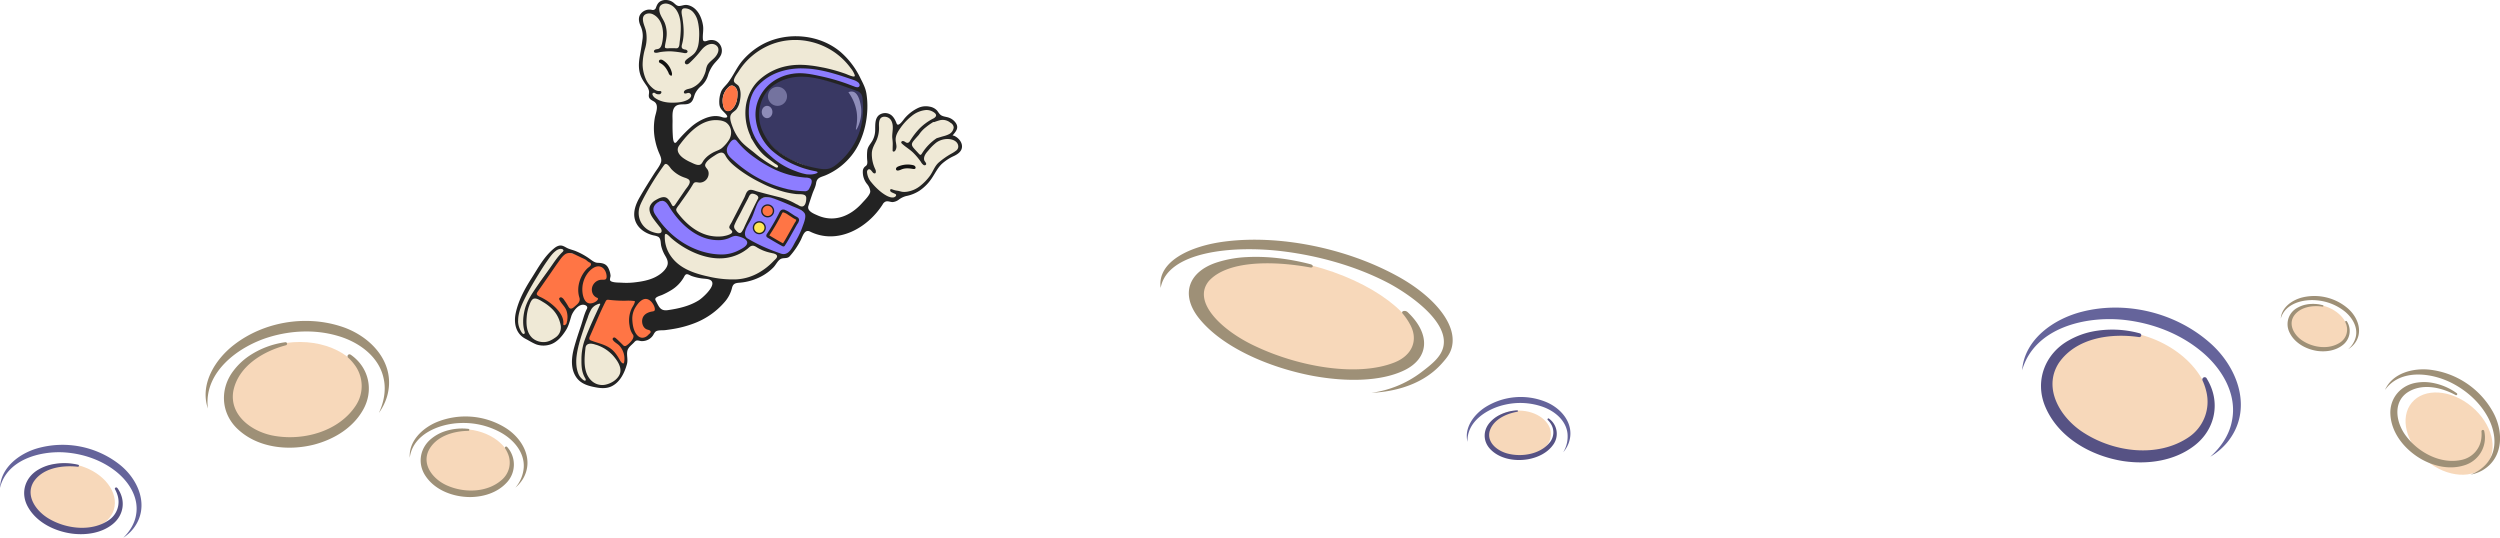 <svg id="Layer_1" data-name="Layer 1" xmlns="http://www.w3.org/2000/svg" viewBox="0 0 1792.36 385.6"><g id="hole"><ellipse cx="212.67" cy="314.36" rx="49.26" ry="35.8" transform="translate(-21.31 -17.78) rotate(-3.98)" fill="#f7d8ba"/><path d="M149.06,326.22c-6-17.52,5.28-35.43,18.93-45.87,21.15-16.23,50.48-21.23,75.9-13.22,21.83,6.71,40.62,26.55,33.54,50.64a39.26,39.26,0,0,1-5.79,11.57c3.54-7.56,5.23-16.1,3.5-24.23C272,288.82,257,278.27,241.78,274c-15.67-4.53-32.62-3.82-48.21.79-22.46,6.64-47.86,25.3-44.51,51.47Z" transform="translate(0 -33.3)" fill="#9e9077"/><path d="M251.4,287.58c13.18,9.12,16.8,25.68,8.88,39.59-7.33,13-20.91,21.14-35,24.85-18.67,4.76-40.91,2.42-55.31-11.51-11.84-11.53-12.4-28.93-2.32-41.75a46.94,46.94,0,0,1,10.53-10,61.34,61.34,0,0,1,26.3-10.1,1.12,1.12,0,1,1,.44,2.2c-16.47,4.37-34,15-37.61,32.61-3.23,18,14.16,30.1,30.34,32.47,20.77,3.32,45.45-3.62,57.4-21.82a25.35,25.35,0,0,0-1-29.5,32.08,32.08,0,0,0-4.45-4.87,1.4,1.4,0,0,1,1.76-2.17Z" transform="translate(0 -33.3)" fill="#9e9077"/><ellipse cx="1526.19" cy="315.94" rx="43.34" ry="59.64" transform="translate(724.98 1619.48) rotate(-70.76)" fill="#f7d8ba"/><path d="M1449.74,298.78c1.73-22.35,22.8-36.9,43-42,31.27-7.95,66.3.49,90.75,21.53,21.08,17.88,32.52,48.94,13.14,72.36a47.28,47.28,0,0,1-12,10.1c7.55-6.71,13.51-15.41,15.46-25.28,4.24-19.65-7.37-38.53-22.24-50.59-15.27-12.52-34.47-19.82-54-22.14-28.17-3.33-65.34,5.31-74.11,36Z" transform="translate(0 -33.3)" fill="#65649b"/><path d="M1582.06,304.65c10.31,16.44,6.44,36.59-9,48.29-14.34,10.94-33.36,13.53-50.8,10.94-23.06-3.62-46.68-16.84-56-39.21-7.67-18.48,0-38.12,17.35-47.57A56.86,56.86,0,0,1,1500.1,271a74.28,74.28,0,0,1,34.09,1.31,1.37,1.37,0,0,1-.57,2.67c-20.41-3-44.94.51-57.41,18.32-12.2,18.54,1.38,40.25,18.26,50.61,21.52,13.61,52.29,17.67,74.28,3.13a30.68,30.68,0,0,0,13-33.28,38.79,38.79,0,0,0-2.62-7.55,1.69,1.69,0,0,1,3-1.57Z" transform="translate(0 -33.3)" fill="#565284"/><ellipse cx="1755.9" cy="344.23" rx="25.25" ry="34.74" transform="translate(368.8 1441.25) rotate(-50.27)" fill="#f7d8ba"/><path d="M1710,312.64c5.43-11.86,19.86-15.58,31.9-14.31a59.89,59.89,0,0,1,45.24,30c7.92,14,7.93,33.25-7.35,42.16a27.25,27.25,0,0,1-8.56,3.11c5.46-2.15,10.46-5.71,13.52-10.71,6.25-9.87,3.7-22.51-2-32.08-5.82-9.91-14.84-17.75-25-22.94-14.71-7.47-36.74-10.22-47.7,4.8Z" transform="translate(0 -33.3)" fill="#9e9077"/><path d="M1781.05,342.4A20.72,20.72,0,0,1,1766.43,367c-10,3.09-20.93.7-29.93-4.22-11.87-6.61-22.12-18.57-22.74-32.66-.48-11.64,7.66-20.82,19-22.5a33.11,33.11,0,0,1,10.23,0,42.89,42.89,0,0,1,18.35,7.56.79.79,0,1,1-.84,1.34c-10.55-5.74-24.65-8.74-35-1.52-10.39,7.67-7.33,22.25-.19,31.3,9,11.75,25,20.15,39.93,16.62A17.86,17.86,0,0,0,1779,347.32a22.58,22.58,0,0,0,.08-4.65,1,1,0,0,1,2-.26Z" transform="translate(0 -33.3)" fill="#9e9077"/><ellipse cx="1662.58" cy="267.72" rx="15.5" ry="21.33" transform="translate(866.35 1718.29) rotate(-70.93)" fill="#f7d8ba"/><path d="M1635.19,261.64c.59-8,8.12-13.22,15.33-15.07a36.86,36.86,0,0,1,32.48,7.61c7.56,6.37,11.68,17.46,4.77,25.86a17.08,17.08,0,0,1-4.27,3.63,16.78,16.78,0,0,0,5.51-9.06c1.49-7-2.68-13.77-8-18.07a37.5,37.5,0,0,0-19.34-7.86c-10.08-1.16-23.36,2-26.47,13Z" transform="translate(0 -33.3)" fill="#9e9077"/><path d="M1682.52,263.6a12.74,12.74,0,0,1-3.17,17.28c-5.12,3.92-11.92,4.87-18.16,4-8.25-1.27-16.71-6-20.09-14a13.29,13.29,0,0,1,6.15-17,20.69,20.69,0,0,1,5.9-2.2,26.58,26.58,0,0,1,12.19.44.51.51,0,1,1-.2,1h0c-7.3-1.05-16.07.23-20.51,6.62-4.35,6.64.53,14.39,6.58,18.08,7.71,4.84,18.72,6.26,26.57,1a11,11,0,0,0,4.62-11.92,14.43,14.43,0,0,0-1-2.7.61.61,0,0,1,1.07-.56Z" transform="translate(0 -33.3)" fill="#9e9077"/><ellipse cx="937.36" cy="260.6" rx="36.46" ry="81.92" transform="translate(415.81 1048.61) rotate(-73.12)" fill="#f7d8ba"/><path d="M832.13,239.72c-2.63-19.11,21.51-30.26,46.54-33.33,38.8-4.82,86,4.71,122.29,24.39,25.23,13.54,44.16,34.07,39.93,51.41-1.16,4.74-3.79,7.91-7.14,11.67-16,18-40.26,20.6-50.56,21.08a76,76,0,0,0,35.66-14.66c7.76-5.94,14.79-11.32,16.11-19.25,3.17-19-28.35-38.95-39.83-44.94-22.52-11.76-49-19.28-74.82-22.54C883,208.86,836.75,213.88,832.13,239.72Z" transform="translate(0 -33.3)" fill="#9e9077"/><path d="M1009.2,257.09c16.78,15.81,15.47,33.28-2.79,41.88-16.92,8-41.62,8.14-65.21,3.8-31.23-5.91-65-20.41-81.68-41.4-13.67-17.32-7.22-33.89,14-40.27a82.68,82.68,0,0,1,20.7-3.49c14.68-.74,30.35,1.23,45.39,5.14,2.27.62,2,2.71-.24,2.3-27.61-5.05-59.44-4.78-72.57,9.6-12.65,15.06,9.46,36,33.79,47.13,31.08,14.61,72.62,21.81,99,11.45,13-5.07,17.82-16.43,10.92-28.08a41.48,41.48,0,0,0-4.9-7c-1.52-1.81,1.89-2.76,3.66-1Z" transform="translate(0 -33.3)" fill="#9e9077"/><ellipse cx="1088.89" cy="344.41" rx="16.75" ry="23.04" transform="translate(730.64 1395.53) rotate(-89.27)" fill="#f7d8ba"/><path d="M1052.12,350.09c-2.53-10.1,4.61-19.63,12.75-24.85a47.8,47.8,0,0,1,43.17-3.9c11.94,4.77,21.56,16.77,16.47,30a21.79,21.79,0,0,1-3.78,6.22,21.77,21.77,0,0,0,3.08-13.43c-1-9.28-8.93-15.89-17.26-19a48.72,48.72,0,0,0-27.08-1.79c-12.91,2.69-28,12-27.35,26.81Z" transform="translate(0 -33.3)" fill="#65649b"/><path d="M1110.59,333.47a13.35,13.35,0,0,1,3,18.63,2.35,2.35,0,0,0-.19.25c-4.15,5.79-11.19,9.09-18.3,10.28-9.42,1.51-20.3-.44-26.84-7.52-5.38-5.85-5-14,.55-19.64a22.65,22.65,0,0,1,5.61-4.27,31.42,31.42,0,0,1,13.4-3.71.53.53,0,0,1,.45.58.53.53,0,0,1-.33.42c-8.31,1.41-17.37,5.73-19.9,13.82-2.33,8.32,5.77,14.63,13.66,16.37,10.12,2.35,22.6.06,29.24-8a11.4,11.4,0,0,0,.72-13.85,14.76,14.76,0,0,0-2-2.45c-.59-.6.3-1.47,1-.95Z" transform="translate(0 -33.3)" fill="#565284"/><ellipse cx="51.11" cy="389.51" rx="23.16" ry="31.87" transform="translate(-336.71 293.57) rotate(-73.35)" fill="#f7d8ba"/><path d="M0,383.07c.46-14.41,13.57-24.37,26.38-28.23A66.24,66.24,0,0,1,85.29,366c14.06,10.84,22.31,30.45,10.51,46a30.44,30.44,0,0,1-7.4,6.83c4.65-4.53,8.23-10.29,9.2-16.69,2.15-12.73-5.86-24.52-15.76-31.83-10.17-7.6-22.71-11.73-35.33-12.65C28.36,356.43,4.74,363.07,0,383.07Z" transform="translate(0 -33.3)" fill="#65649b"/><path d="M84.08,383.07c6.35,8.68,4.84,19.6-3.47,26.16-7.71,6.13-18.33,7.84-28.24,6.73-13.09-1.56-26.83-8.29-32.85-20.18-4.93-9.83-1.26-20.54,8.18-25.91a31.6,31.6,0,0,1,9.1-3.52,43.64,43.64,0,0,1,19.23.14.73.73,0,0,1-.23,1.44c-11.6-1.27-25.29,1-31.71,10.83-6.26,10.19,2.11,21.66,12,27,12.57,7,30,8.65,41.92.45a15.8,15.8,0,0,0,6.17-18.14,21.48,21.48,0,0,0-1.73-4c-.56-1,1-1.84,1.63-.89Z" transform="translate(0 -33.3)" fill="#565284"/></g><g id="cheerNaut"><path d="M404.24,214.31c1.44,5.2-23.78,23.94-20.83,31,1.14,2.73,5.71,1.83,12.33,8.17a20,20,0,0,1,3.33,4,20.36,20.36,0,0,1,2.89,9.37c.32,3.35.49,5.27-.72,7.13-1,1.52-2.45,2.18-5.33,3.5s-4.26,1.93-6.34,1.83-3.84-1.07-6.29-2.51c-3-1.78-3.13-2.68-5.37-3.32-1.87-.54-2.62-.16-4-1a7.13,7.13,0,0,1-2.67-3.34,15,15,0,0,1-1.17-7.66,32.58,32.58,0,0,1,2.67-10.67c2.64-6.05,4.51-8.47,9.17-16.33.49-.84,4.74-8,10-15.67a23.18,23.18,0,0,1,8.52-6.78,2.74,2.74,0,0,1,2-.26S403.63,212.19,404.24,214.31Z" transform="translate(0 -33.3)" fill="#efe9d6"/><path d="M430.57,250c-1.08-1.06-4.88.15-6.33,2.33-.21.31-.14.31-1.45,4.79-.69,2.37-.87,2.94-1.4,3.7-.78,1.11-1.29,1.17-1.65,2.18s0,1.28-.28,3a6.36,6.36,0,0,1-.83,2.4A6,6,0,0,1,417.2,270c-2.28,2.07-2.2,6.16-2.17,6.16a16.44,16.44,0,0,1,.67-2.66c.22,0,.43,3.69-.89,7.44-.94,2.64-1.7,2.69-1.94,4.72s.52,2.68.29,5.37c-.19,2.07-.66,1.92-.79,4a8.45,8.45,0,0,0,1,5.33c.59.9.9.8,1.9,2.11a14.81,14.81,0,0,1,1.76,3.06c2,4,10.81,4.44,10.84,4.33s-2.2-.55-2.17-.67,4.35,1.72,8.83,1c5.69-.91,10.89-5.9,11.5-10.66a13.43,13.43,0,0,0-.16-4A8.13,8.13,0,0,0,444,291c-.38-.4-.22-.11-2.5-1.84a18.67,18.67,0,0,1-2.16-1.83c-.8-.81-.64-.83-1.17-1.33-1.16-1.1-1.84-.9-3.83-2.17-.85-.54-.71-.56-1.67-1.17a24.66,24.66,0,0,0-2.83-1.5,24,24,0,0,0-3.67-1.5c-1.48-.41-1.69-.24-2.83-.66a9.64,9.64,0,0,1-2.67-1.5C417.56,274.58,433.57,252.88,430.57,250Z" transform="translate(0 -33.3)" fill="#efe9d6"/><path d="M475.57,204.23c-1.14,2.49.46,5.72,2.84,10.5a27.09,27.09,0,0,0,5.33,7.83,28.3,28.3,0,0,0,9.08,5.83,44.28,44.28,0,0,0,8.75,2.84,95.8,95.8,0,0,0,20.75,3.08c8.91.26,13.36.39,19-1.92,3.39-1.39,6.1-3.56,11.5-7.91,3-2.41,5.28-4.57,5.09-7.09a4.07,4.07,0,0,0-.75-2.08c-1-1.38-2.89-1.69-6.59-2.25a25.89,25.89,0,0,1-4-.67,10.81,10.81,0,0,1-3.23-1.31c-.38-.23-.69-.46-1.34-.82a9.11,9.11,0,0,0-2-.87,4.22,4.22,0,0,0-1.58-.25c-.74.09-1.08.45-2.17,1.17,0,0-.7.46-2,1.17s-1.54.61-3.17,1.41c-1.27.63-1.32.78-3.08,1.67-.86.43-1.29.65-1.75.83a13.81,13.81,0,0,1-4.17.84c-.68.07-3.12.34-5.25.66-3.05.47-3,.67-4.5.75a18.69,18.69,0,0,1-5.16-.5,41.32,41.32,0,0,1-5.42-1.66,52.93,52.93,0,0,1-5.25-2,39.06,39.06,0,0,1-4.25-2.34,33.25,33.25,0,0,1-4.75-3.25c-.88-.73-1.08-1-2.33-2s-1.58-1.2-2.5-2c-1.35-1.17-1.24-1.3-2-1.91-2.18-1.76-5-2.21-5.09-1.92-.05.11.33.24.59.67C476.85,201.85,475.86,203.6,475.57,204.23Z" transform="translate(0 -33.3)" fill="#efe9d6"/><path d="M487.74,175.38c2-3.32,5.52-7.58,8.92-13.16s3.55-7.35,6.91-11.42a22.25,22.25,0,0,1,4.09-4.08,35.52,35.52,0,0,1,7.41-4.17,10,10,0,0,0,3.56-2.17,8.64,8.64,0,0,0,.91-1,29.27,29.27,0,0,0,3.5-5.5c1.63-3.13,1.92-4.39,2-5.25a5.36,5.36,0,0,0-.16-2.25,10.78,10.78,0,0,0-.59-1.41s-.28-.62-.58-1.17a12.23,12.23,0,0,0-2.83-3.83c-1.09-.85-2.76-1-6.09-1.25a27.77,27.77,0,0,0-4.08-.09,19.74,19.74,0,0,0-4.58.75,21,21,0,0,0-4,1.84,31.91,31.91,0,0,0-5.67,3.66c-.87.72-1.63,1.48-3.17,3-.77.77-1.49,1.52-2.91,3s-2.25,2.35-2.67,2.84c-.94,1.1-1.58,2-2.67,3.5-1.27,1.77-1.36,2-2.25,3.25-1.72,2.41-2,2.4-4.16,5.25q-1.74,2.21-3.25,4.58c-.76,1.2-1.08,1.83-2.09,3.33-.64,1-.94,1.34-1.5,2.25-.79,1.3-.8,1.54-1.41,2.59-1.3,2.21-1.75,2-2.84,4-.63,1.14-.51,1.27-1.41,2.91-.65,1.17-1.2,2-1.42,2.34a24.85,24.85,0,0,1-1.75,2.33c-1.57,1.86-1.95,1.75-2.25,2.67a4,4,0,0,1-.75,1.75,4.82,4.82,0,0,1-.83.66,7.69,7.69,0,0,0-1.5,1.46c-.46.69-.17,1-.34,3.38-.07,1-.12.86-.25,2.33,0,.33-.12,1.5-.16,3.08v2.84a10.78,10.78,0,0,0,.41,3.25c.14.35.28.59,2,2.75a33.63,33.63,0,0,0,2.17,2.58,12.92,12.92,0,0,0,3.08,2,18.46,18.46,0,0,0,3.34,1.33,11.73,11.73,0,0,0,3.41.67h1.92c.87,0,1.24.23,1.5,0s.18-.78.08-1.67c-.21-2,.18-2-.08-2.91-.14-.48-.28-.61-2.25-2.84-1.32-1.49-1.64-1.88-2-2.33A17.16,17.16,0,0,1,469,189a12.4,12.4,0,0,1-1.17-2.5,14.1,14.1,0,0,1-.5-2.25,9.67,9.67,0,0,1-.16-2.09,4.21,4.21,0,0,1,.41-2A3.86,3.86,0,0,1,469,178.8a13.8,13.8,0,0,1,2.25-.92,18.31,18.31,0,0,0,2.17-.83,11.52,11.52,0,0,1,1.25-.67,3.43,3.43,0,0,1,2.66.34c.43.24.44.39,1.67,1.91a19.88,19.88,0,0,0,1.58,1.84c1.18,1,1.56,1.59,2.09,1.5a1.1,1.1,0,0,0,.44-.23,4.62,4.62,0,0,0,1.47-1.69c.46-.77.11,0,1.5-2.08C487,176.54,487.72,175.38,487.74,175.38Z" transform="translate(0 -33.3)" fill="#efe9d6"/><path d="M485.74,188.14a33.78,33.78,0,0,0,7.17,6.17c5.65,4,4.4,3.84,7.41,5.58,2.09,1.21,6,3.4,10.59,3.67a23.78,23.78,0,0,0,5.33-.33c1.39-.27,1.22-.38,2.69-.66,3.25-.61,4.59-.15,5.39-1.18a3.83,3.83,0,0,0,.59-2,4,4,0,0,0-.17-2.33c-.39-.81-.91-.8-1.08-1.5s.24-1.75.58-1.75c.57,0,.2,2.74,2.08,4.92a5.26,5.26,0,0,0,3.5,1.91,4.7,4.7,0,0,0,2.67-.66c1.89-1.15,2.28-3.36,2.92-5.59.17-.6,1.53-3.62,4.25-9.66,3.72-8.27,3.61-7,3.75-7.84.08-.52.32-2.14,1.41-2.66a3.38,3.38,0,0,1,1.67-.09,14.68,14.68,0,0,0,3.5-.33c2-.23,4.09.39,7.67,1.5,3.2,1,2.78,1.12,6.75,2.42,4.23,1.37,4.29,1.09,5.83,1.91,2.37,1.27,3,2.38,4.83,2.42a5,5,0,0,0,3.42-1.33,5.24,5.24,0,0,0,1.08-5.59,5.86,5.86,0,0,0-3.08-3c-1.77-.84-3-.49-5.92-.66a43.94,43.94,0,0,1-5.58-.84,57.53,57.53,0,0,1-11.5-3.25c-1.15-.46-2.6-1.17-5.5-2.58-6.8-3.31-8.41-4.54-9.08-5.08-1.8-1.44-1.82-1.83-3.42-2.84-2.06-1.29-3-1.28-5.25-2.83a19,19,0,0,1-2.58-2.17c-1.43-1.44-1.4-1.89-2.84-3.33-.42-.42-1.22-1.09-2.83-2.42a28.36,28.36,0,0,1-2.46-2.07c-1.66-1.69-1.34-2.18-2.22-2.62-1.23-.62-2.23.16-5.74.86-1.81.36-2.41.32-3.41.5-1.46.25-4.26,1-8.59,4.92-1.34,1.2-3.94,3.7-10.16,13.33s-6.23,11.19-6,12.33c.51,2.6,2.64,5.36,1.41,8.25a4.89,4.89,0,0,0,.92,6.5Z" transform="translate(0 -33.3)" fill="#efe9d6"/><path d="M459.57,46.48c.29,1.19,2.42,8.09,2.84,9.83.13.57-.38,3.89-1.42,10.5-.41,2.58-.75,5.17-1.17,7.75-.57,3.48-.85,4.86-.66,7.08a18.83,18.83,0,0,0,1.16,5.09,47.69,47.69,0,0,0,3.09,5.33,42.56,42.56,0,0,0,2.66,4.33,5.14,5.14,0,0,1,1.09,1.84c.32,1.08,0,1.58.16,2.75a6,6,0,0,0,1.17,2.58c.38.52.88,1,3.33,2.5a24.61,24.61,0,0,0,3.67,2,12.93,12.93,0,0,0,4.75.5c1.3,0,1-.13,4.08-.42a30,30,0,0,0,5-.58,19.52,19.52,0,0,0,2.59-.83,7.44,7.44,0,0,0,2.83-1.5,5.07,5.07,0,0,0,1-1.42c.82-1.71.14-2.65.58-4.08.33-1.07.8-.83,3.17-3.25.9-.93,1.77-2,3.5-4.09a22.56,22.56,0,0,0,1.75-2.25,22.12,22.12,0,0,0,1.75-3.91c.42-1.1.49-1.33,1.25-3.34a16.55,16.55,0,0,1,1.17-2.83c.7-1.08,1.12-1,2.91-2.67a10,10,0,0,0,2.84-3.25,12.34,12.34,0,0,0,.66-3.41c.27-2.1.4-3.17.09-4.25a5.2,5.2,0,0,0-1.5-2.59c-2.12-1.86-5.54-1.06-6.17-.91-1.92.45-2.49,1.37-3.67,1a3.8,3.8,0,0,1-2-2.09,6.9,6.9,0,0,1-.44-3.51c.17-3.11.89-3.21.66-4.83-.28-2-1.39-1.82-1.85-4.16-.36-1.84.25-2.41-.31-4.42a7.62,7.62,0,0,0-1.17-2.5,10.06,10.06,0,0,0-3-2.42,12.44,12.44,0,0,0-3.5-1.83,8.9,8.9,0,0,0-3.17-.25c-1.41.13-1.59.5-3.08.58a5.09,5.09,0,0,1-2.67-.33,9.38,9.38,0,0,1-1.83-1.5c-1.17-1.08-1.16-1.23-1.67-1.5a6.4,6.4,0,0,0-2.25-.5,7,7,0,0,0-2.58-.09c-.69.22-1.21.76-2.25,1.84s-1.45,1.52-1.58,2.25.23,1.06,0,1.75a2.63,2.63,0,0,1-1.92,1.58c-1,.22-1.34-.44-3.25-.58a4.38,4.38,0,0,0-2,.16c-.67.25-.61.46-1.75,1.25A14.9,14.9,0,0,0,460,44.63a2.19,2.19,0,0,0-.5.84A2.15,2.15,0,0,0,459.57,46.48Z" transform="translate(0 -33.3)" fill="#efe9d6"/><path d="M640.63,176c.07.26.17.58.16.58a1.85,1.85,0,0,1-.16-.58c0-.87,2.66-1.46,5.5-2.25,1.26-.36,2.84-.88,6-1.92a29.89,29.89,0,0,0,4.16-1.58,19.67,19.67,0,0,0,3.17-1.84,25.75,25.75,0,0,0,3.17-2.83l3.5-3.42c2-2.53,1.32-3.52,3.75-7.08a18.71,18.71,0,0,1,2.41-2.92,32,32,0,0,1,3.09-2.33c2.4-1.7,2.36-1.57,3.33-2.33,2.11-1.67,1.84-1.94,3.25-2.84,1.64-1,2.12-.73,4-1.91a6.42,6.42,0,0,0,2.5-2.09c1.13-1.93.5-5-1.08-6.66a8.55,8.55,0,0,0-5.34-2.67c-.23,0-.64,0-.83-.25-.61-.85,1.77-3.72,2-3.58s-.46,1.23-.42,1.25a6.38,6.38,0,0,0,1.25-3.5,6.06,6.06,0,0,0-.5-2.75,6,6,0,0,0-1.83-2.42c-1.28-1-2.69-1.08-4.92-1.25a32.06,32.06,0,0,1-4-.5c-.8-.14-1.4-.31-1.58-.75-.28-.69.75-1.34.5-2.25-.07-.25-.19-.37-1.17-1.17a20.62,20.62,0,0,0-2.16-1.66,6,6,0,0,0-2.42-.67,23.13,23.13,0,0,0-3.33,0c-4.66.35-4.55.26-5,.42a10.43,10.43,0,0,0-3.84,2.5c-.51.47-.34.38-2.75,3.16-1.41,1.64-1.94,2.21-2.58,2.84a12.38,12.38,0,0,1-2.33,2c-.56.33-2.73,1.6-4.25.83-.85-.43-.84-1.17-1.59-2.58-.33-.64-2.37-4.51-5.58-4.92a6.59,6.59,0,0,0-3.83.92,3.91,3.91,0,0,0-1.75,1.41c-.12.2-.51.89-.42,3.17A17.92,17.92,0,0,0,629,124a16.47,16.47,0,0,1-.42,4.75,21.44,21.44,0,0,1-1.08,4.33c-.32.84-.4.84-2.17,4.25a22.85,22.85,0,0,0-1.66,3.5,13.79,13.79,0,0,0-.59,3.92c-.07,2.16.24,3.58.42,7.75a2.94,2.94,0,0,1-.17,1.5c-.74,1.66-3,1.32-3.66,2.66-.46.91.11,2,1.08,3.84a31.75,31.75,0,0,0,3.67,5.16c2.85,3.7,2.12,3.64,3.66,5.17a20.14,20.14,0,0,0,6.34,4,27.93,27.93,0,0,0,4.41,1.58" transform="translate(0 -33.3)" fill="#efe9d6"/><path d="M551,146.06c-2.78-3.1-4.93-5.29-6.42-6.75a13.85,13.85,0,0,1-2.25-2.58c-.86-1.35-.78-1.87-2.33-5.17-.4-.85-1-2-1-2.08-.93-1.91-1-2-1.33-2.75a24.5,24.5,0,0,1-1-2.92c-.34-1.13-.28-1.14-.75-2.92s-.62-2-.75-2.83a15,15,0,0,1-.17-2.92c0-3,.2-5.43.33-7a24.59,24.59,0,0,1,.51-3.8,24.58,24.58,0,0,1,1.13-3.11c.55-1.31,1.06-2.29,1.29-2.73a23.91,23.91,0,0,1,1.32-2.24c.95-1.35,1.38-1.43,3.5-3.62,1.35-1.39,1.36-1.54,2.25-2.33a23.13,23.13,0,0,1,2.59-1.92,32.68,32.68,0,0,1,4.66-2.33c1.41-.61,2.6-1.07,3.92-1.58l2.83-1.09c2-.79,2.16-.89,2.92-1.16a24.81,24.81,0,0,1,4.5-1.09c1.25-.21,2.75-.43,5.75-.66a53.38,53.38,0,0,1,7.69-.35c1.93.19,1.45.39,6.73,1.51,4,.86,4.34.75,6.75,1.42,1.43.4,1.17.39,5.25,1.67l4.66,1.41c1.66.5,3.36.87,5,1.42a7.55,7.55,0,0,0,3.66.6c.73-.09,1.45-.17,1.76-.68.59-1-.66-2.77-1.75-4.34-.68-1-.84-1-1.83-2.41s-.86-1.42-1.5-2.25a12.37,12.37,0,0,0-2.75-2.75c-.87-.61-1.18-.63-2.25-1.42A18.06,18.06,0,0,1,602.32,73c-9.48-9-19-10.67-19-10.67-3.56-.64-3,.31-11.76-.27a53.28,53.28,0,0,0-7.15-.15,52.2,52.2,0,0,0-6.09.75,25,25,0,0,0-4.25,1,42,42,0,0,0-4.5,2.25c-2.49,1.27-2.78,1.19-4.16,1.92-3.33,1.75-5.49,4.18-9.61,8.81-.46.51-1.17,1.33-2.28,2.52-1.34,1.43-1.55,1.58-2.45,2.59a30.13,30.13,0,0,0-2.41,3c-.31.43,0,.1-1.92,3.16-.08.13-.51.85-1,1.84s-.74,1.51-.67,1.83c.21.89,1.44.66,2.67,2,.32.35.09.2,1.33,2.08a6.92,6.92,0,0,1,1,1.67,7.54,7.54,0,0,1,.09,2.33c0,1.33.25,1.42.25,2.75a10.51,10.51,0,0,1-.25,2.5c-.18.74-.31.92-.5,1.84s-.13,1.1-.25,1.66A7.38,7.38,0,0,1,528,111a15.94,15.94,0,0,1-2,2.55c-1.74,1.73-2.41,1.45-2.88,2.45-.87,1.85.85,4.23.5,4.41s-1.8-2.07-1.91-2a25.16,25.16,0,0,0,2.41,4.34,17.45,17.45,0,0,1,1.46,2.36c.68,1.64.27,2.12,1,4.39a7.26,7.26,0,0,0,1.25,2.5c.37.43.54.5,1.17,1.25.4.47.53.68,1.17,1.5.14.18.54.7,1,1.25s1.05,1.25,1.91,2.16a20.89,20.89,0,0,0,1.59,1.59c.25.22.43.37,2.16,1.66l1.67,1.25c1,.79,1.77,1.41,2.08,1.67,1,.82.92.82,1.92,1.67s1.71,1.45,2.83,2.25a25.56,25.56,0,0,0,2.17,1.41A22.27,22.27,0,0,0,550,151c.77.34.86.32,3.17,1.16,1.52.56,2.28.83,2.59,1,1.54.79,1.81,1.38,2.49,1.26a2.1,2.1,0,0,0,1.5-2.16c0-.39-.24-.74-2.33-2.25a29.63,29.63,0,0,0-3.25-2.17c-.46-.25-1.27-.67-2.59-1.42Z" transform="translate(0 -33.3)" fill="#efe9d6"/><path d="M527.82,78.38" transform="translate(0 -33.3)" fill="#8d7dff"/><path d="M468.85,186.92c-1.3-2.23-2-3.4-1.69-4.9a4.73,4.73,0,0,1,1.08-2.21c.31-.35.86-.87,4.37-1.94a12.11,12.11,0,0,1,3.19-.73,4.89,4.89,0,0,1,3.33,1,6.06,6.06,0,0,1,1.3,2.25c.84,1.88.67,2.2,1.25,3.25.46.82.72.89,2.34,2.61,1.25,1.32,1.12,1.3,2.69,3s2.33,2.57,3.47,3.63a39,39,0,0,0,4.5,3.62c.68.46,1.89,1.16,4.29,2.57s3.54,2.07,4,2.25a26.7,26.7,0,0,0,6.47,1.51,51.33,51.33,0,0,0,6.05.78,21.1,21.1,0,0,0,5.5,0c3.17-.65,3.74-2.11,6.72-2.17A7.83,7.83,0,0,1,531,202c1,.44,1,.73,3.22,2.33,1.87,1.35,2.38,1.5,2.73,2.33a3.7,3.7,0,0,1,0,2.5c-.41,1.16-1.27,1.77-2.5,2.61a16.25,16.25,0,0,1-3.17,1.67,47,47,0,0,1-5.33,1.67c-3.3,1-3,.91-3.91,1.14a32.72,32.72,0,0,1-5.48.86,33.55,33.55,0,0,1-5.11-.11,41.82,41.82,0,0,1-6.73-1.28c-2.29-.57-4-1.14-5.27-1.56a35.22,35.22,0,0,1-3.95-1.44,31.19,31.19,0,0,1-4.78-2.84c-.75-.5-1.87-1.31-4.11-2.94-2-1.43-2.33-1.73-2.66-2-1.11-.92-1.56-1.42-3.17-3-2.34-2.3-2.35-2.17-3.78-3.61a45.46,45.46,0,0,1-3.57-3.89C472.88,193.77,472.63,193.38,468.85,186.92Z" transform="translate(0 -33.3)" fill="#8d7dff"/><path d="M535.3,194.76c2.57-1.85,2.86-7.31,5.7-13,1.28-2.56,3-5.84,6-6.7a14.42,14.42,0,0,1,3.64-.41,18,18,0,0,1,3.79.56c1.64.39,1.78.59,4.39,1.39s2.64.67,4.38,1.28a42.58,42.58,0,0,1,4.12,1.72,34,34,0,0,1,4.66,2.56c1.78,1.18,1.58,1.33,3.34,2.44s2.36,1.18,2.94,2a5.45,5.45,0,0,1,.67,3.84c-.17,1.18-.52,1.49-1.73,3.94-.84,1.71-1.55,3.48-2.33,5.22-1.56,3.49-1.56,3.5-1.72,3.84-.86,1.81-1.48,3-2.67,5.27a32.51,32.51,0,0,1-2.11,3.73,9,9,0,0,1-2.67,2.88,5.91,5.91,0,0,1-2.72,1c-1.5.15-1.76-.47-4.55-1-1.95-.41-2.17-.18-3.5-.67-.75-.27-.94-.43-2.5-1.11-1-.41-1.67-.69-2.34-.94-2.66-1-2.88-1-4.66-1.67a33.47,33.47,0,0,1-4.11-1.94,21.77,21.77,0,0,1-3.17-2.06c-.29-.23-1.12-1-2.78-2.56a7.89,7.89,0,0,1-1.55-1.61,5.73,5.73,0,0,1-.8-3.14,5.5,5.5,0,0,1,2.28-4.81Z" transform="translate(0 -33.3)" fill="#8d7dff"/><path d="M520,141.25c.06,0,.12-.09.22-.11.56-.08.89,3.72,2.94,6.72a17.74,17.74,0,0,0,3,3.06,36.19,36.19,0,0,0,4.66,3.54c2.43,1.56,2.45,1.18,5.35,2.91s2.91,2.09,5.55,3.55c1.4.77,2.51,1.29,3.94,1.94,2,.93,3.55,1.54,5.28,2.23,1.34.53,2.77,1.09,4.72,1.77s3.43,1.2,5.5,1.73c1.37.35,2.64.58,5.17,1,2.82.53,4.57.78,5.33.89,0,0,1.88.27,4.73.45a7.41,7.41,0,0,0,3-.17,5.81,5.81,0,0,0,2.61-1.72c.86-1,1.07-2.2,1.5-4.56.32-1.8.2-2.32.05-2.67a3.81,3.81,0,0,0-2.05-1.88c-2.93-1.38-6.11-1.2-10-1.67a55.31,55.31,0,0,1-9-1.95c-1.42-.39-3-.91-4.72-1.44-.82-.26-1.46-.47-2.28-.78a14.93,14.93,0,0,1-3.11-1.39c-1.28-.8-1.16-1.14-2.56-2-.92-.56-1-.43-2.17-1.11a23.3,23.3,0,0,1-2.44-1.66c-.85-.64-.92-.74-2.44-2l-2.45-1.9c-2.42-1.89-2.18-1.72-2.86-2.24-2.22-1.69-2.17-1.56-2.83-2.16-1.3-1.19-1.2-1.46-2.51-2.6s-1.26-.79-2.3-1.77a10.7,10.7,0,0,0-2.22-2,3.12,3.12,0,0,0-2-.67c-1.19.14-2,1.42-2.83,2.84-.63,1-.51,1.18-1.17,2.11a10,10,0,0,0-1.27,1.83C520,140.22,519.85,141.18,520,141.25Z" transform="translate(0 -33.3)" fill="#8d7dff"/><path d="M585.8,155.53h0c-8.47-2.48-14.66-4.51-17-5.31a24.84,24.84,0,0,1-5.71-2.75c-2-1.35-2.06-1.85-4.88-4.27-4.64-4-6.88-4.65-7.94-7.06-.47-1.07-1-2.09-1.5-3.16A9.7,9.7,0,0,0,547,130.2c-1-1.12-3.78-6.11-4.22-12.22-.12-1.71-.11-4.23-.11-4.73v-2.33a10.65,10.65,0,0,1,.12-1.78,6.56,6.56,0,0,1,1.27-2.44,13.25,13.25,0,0,0,1.32-1.76,6.13,6.13,0,0,0,.48-1c1-2.35,2.36-5.78,4.65-8a34.27,34.27,0,0,1,4.55-2.89c2.29-1.34,3.88-2.12,4.56-2.44a30.24,30.24,0,0,1,3.61-1.56,29.33,29.33,0,0,1,5.72-1.17c2.19-.29,3.87-.38,5.11-.44a20.92,20.92,0,0,1,8.73.94,16.81,16.81,0,0,0,2.72.55c.56.08,1,.11,1,.12,2.58.2,21.26,4.64,26.25,7.22a4.63,4.63,0,0,0,2.68.55,2.31,2.31,0,0,0,1.68-.72c.89-1.19-.56-3.42-.72-3.67A7.12,7.12,0,0,0,614,90.21a14.81,14.81,0,0,0-5-1.78c-1.85-.39-2.2-.25-3.89-.72a18.64,18.64,0,0,1-2.89-1A66.84,66.84,0,0,0,594.39,84,68.27,68.27,0,0,0,580,81.43c-2.19-.17-4.26-.21-5.28-.22-.6,0-2.74,0-5.61.11a30,30,0,0,0-5,.46c-.66.16-1.87.62-4.25,1.52-3,1.14-2.65,1.07-3.9,1.5a34,34,0,0,0-4.28,1.52c-.88.44-.62.41-2.47,1.43a9.65,9.65,0,0,0-2.56,1.62c-.49.51-.4.62-1.24,1.67a18.39,18.39,0,0,1-1.5,1.67c-1.23,1.23-1.48,1.17-2.5,2.22a10.07,10.07,0,0,0-2.95,5c-.45,1.49-.25,1.57-.83,3.84-.19.75-.21.72-.67,2.44s-.55,2.17-.61,2.45c-.22,1-.17,1.17-.39,2.5-.42,2.59-.67,2.58-.66,3.72a10.43,10.43,0,0,0,.5,2.89c.44,1.63.7,1.62,1.05,3a30.48,30.48,0,0,1,.45,3.55,24.87,24.87,0,0,0,.5,3.11c.27,1.1.31.77,1.22,3.34a15.16,15.16,0,0,0,1.44,3.39c.2.32.4.6.61.89a76,76,0,0,0,9,9.88c5.25,4.68,6,4.1,9.17,7.39a14.94,14.94,0,0,0,3.5,2.84,17.83,17.83,0,0,0,4.56,1.77c2.81.81,4.22,1.27,6.22,1.23a15.27,15.27,0,0,1,3.24-.08c1.48.21,1.75.61,3.31.8a10.92,10.92,0,0,0,3.23-.11,10.58,10.58,0,0,0,3.27-1.17" transform="translate(0 -33.3)" fill="#8d7dff"/><path d="M383.68,245.31c.81,2.19,3.74,2.07,7.28,4.05,1.94,1.09,3.12,2.33,5.48,4.81a28.72,28.72,0,0,1,5.41,7.31,15.19,15.19,0,0,1,1.5,3.72c.06.67,0,1.7.72,2.22a1.09,1.09,0,0,0,.84.28c.8-.15,1-1.62,1.83-4.06.45-1.28.4-.86,1.11-2.72,1.29-3.39,1.08-3.78,1.89-4.89a19.67,19.67,0,0,1,2.72-2.44,21.05,21.05,0,0,1,2.78-2,6.55,6.55,0,0,1,2.5-1.11c1.59-.14,1.9,1,3.94,1.33a9.5,9.5,0,0,0,3.67-.39,8.65,8.65,0,0,0,3.06-.94c1.92-1.33,2.11-4.18,2.22-5.89.25-3.85-1.16-4.69-.17-6.39.5-.87.87-.65,3.89-3.56a4.78,4.78,0,0,0,1.5-1.89,6.26,6.26,0,0,0-.17-3.66,7.85,7.85,0,0,0-.77-2.34,7.27,7.27,0,0,0-2.73-2.55c-1.44-.84-1.81-.6-5.38-1.67-3.1-.93-3.72-1.18-4.28-1.55-1.22-.83-1.06-1.18-2.45-2.12-1.17-.78-1.39-.6-3.72-1.77-2.1-1.06-2-1.24-2.89-1.45s-1.48-.12-3-.52l-1.21-.32a18,18,0,0,0-1.8-.38,5.69,5.69,0,0,0-2.39.22,6.4,6.4,0,0,0-2.39,1.72,14.32,14.32,0,0,0-1.77,2.12c-2.36,3.52-15.09,16-17.23,24.55A3.85,3.85,0,0,0,383.68,245.31Z" transform="translate(0 -33.3)" fill="#ff7545"/><path d="M431.8,251.25c-.5,1.45-1.51,4.41-3.06,7.84-1.39,3.06-1.77,3.33-4.44,8.89a41.42,41.42,0,0,0-1.73,4.66,10.22,10.22,0,0,0-.55,3.28,4,4,0,0,0,.28,1.89c.25.51.83,1.25,3.88,2.11,2.85.8,3.42.45,5.23,1.22a15.8,15.8,0,0,1,3,1.89c2.27,1.65,2.4,2.18,5,4.28,2.22,1.79,2.51,1.72,3.68,2.95a18.77,18.77,0,0,1,2.42,2.78c.39.67.56,1.14,1.06,1.32a2.38,2.38,0,0,0,2.45-1.05c.79-1.16,0-2.26-.45-6-.21-2-.32-3,0-3.95.51-1.48,1.54-2.34,3.61-4.05a15.85,15.85,0,0,1,3.39-2.22,8.7,8.7,0,0,1,2.95-.89c1.82-.15,2.13.56,3.44.39s2.27-1.18,4.06-3.17a14.49,14.49,0,0,0,2.83-3.72c1.19-2.83-.5-3.64.17-8.39.2-1.46.5-2.36.94-5.5a10.8,10.8,0,0,0,.22-2.95,8.61,8.61,0,0,0-2.66-4.94c-1.26-1.27-3.12-2.54-8.95-3.94-6.79-1.64-7.22-.63-12-2.28-3.84-1.33-5.77-2-7.5-3.5-1.15-1-1.86-2-2.72-1.78s-1.46,2-2.28,5.5c-.65,2.82-.63,3.88-1.44,6.72C432.36,249.6,432.13,250.27,431.8,251.25Z" transform="translate(0 -33.3)" fill="#ff7545"/><path d="M620.21,118.08c-2.11,15.18-10.91,24.87-15.77,30.23-4.18,4.59-6.34,6.92-10,8-4.17,1.23-10.43-1.39-22.92-6.54a53,53,0,0,1-14.06-8c-.16-.12-1.63-1.32-2.88-2.52-2.41-2.31-12.44-12-11.44-25.36C544,102,553,94.77,555.14,93.2c9.2-7,19.51-6.33,24-6.06,5.25.32,4.48,1.3,19.37,5.18,13.91,3.62,16.57,3.29,19.33,6.44C622.21,103.81,621.16,111.29,620.21,118.08Z" transform="translate(0 -33.3)" fill="#393863"/><path d="M608.26,99.46a32.61,32.61,0,0,1,5.91,14c1.12,7.41-1,12.72-.43,12.85s5-8,3.43-17.12c-.32-1.9-1.54-9.18-5.67-10.17A5,5,0,0,0,608.26,99.46Z" transform="translate(0 -33.3)" fill="#c7c4f2" opacity="0.61" style="isolation:isolate"/><circle cx="557.45" cy="102.37" r="6.85" transform="translate(329.74 588.09) rotate(-76.72)" fill="#c7c4f2" opacity="0.42" style="isolation:isolate"/><ellipse cx="549.96" cy="80.3" rx="3.83" ry="4.42" fill="#c7c4f2" opacity="0.6" style="isolation:isolate"/><path d="M477.78,33.31a8.91,8.91,0,0,1,4.65,1.58c1.43,1,2.6,2.78,4.53,2.71s3.55-1,5.63-.72c4.48.68,7.67,4.14,9.49,8.1A24.82,24.82,0,0,1,504,51.45c.55,3.39-.37,6.7-.06,10.07.16,1.7,1.65,1.5,2.89,1.1a8.42,8.42,0,0,1,5.81-.24A7.76,7.76,0,0,1,517,72.45a8,8,0,0,1-.45.93c-1.37,2.49-3.59,4.25-5.25,6.51A24.43,24.43,0,0,0,507.7,87a16.26,16.26,0,0,1-4.77,7.78,16.44,16.44,0,0,0-4.58,5.66c-.87,2-1.15,4.46-2.78,6.07-2.43,2.39-6.13,1.17-9.11,1.92-5.39,1.36-4.17,8.12-4.27,12.3q-.12,5.07.2,10.14c.07,1.17.4,6.89,2.78,4.13A95.56,95.56,0,0,1,495,124.75a35.65,35.65,0,0,1,11.46-7c3.63-1.26,7.36-1.8,11.07-.5,1.7.6,5.56,1,3-2-2.32-2.69-4.63-3.77-4.83-7.81A20.22,20.22,0,0,1,517,99c1-2.45,3.26-4.27,4.86-6.34,3.95-5.09,6.26-11,10.53-16a50.91,50.91,0,0,1,15-11.93c17.32-8.9,40.21-6.84,55.2,5.79a58.17,58.17,0,0,1,14.3,18.85c1.87,3.77,3.61,6.86,4.29,11.06,2.34,14.63-1.26,32.69-10.69,44.39A47.67,47.67,0,0,1,592,158.94c-3.49,1.46-6.31,1.52-6.93,5.82-.37,2.54-1.76,5-2.59,7.37-1,2.94-2,5.88-2.91,8.84-1.16,3.69,4,5.61,6.73,6.81,12,5.25,23.61.31,31.88-9,1.55-1.76,6-6,5.74-8.43a9.79,9.79,0,0,0-2.19-5,13.52,13.52,0,0,1-3.14-9.06,4.5,4.5,0,0,1,2-3.88c1.2-.79,1.31-2.11,1.23-3.43a35.67,35.67,0,0,1,0-8c.46-2.69,2.19-4.36,3.52-6.59a15.78,15.78,0,0,0,2.1-7.41c.14-3.72-.45-8.71,2.9-11.27a7.41,7.41,0,0,1,8-.31c2.28,1.4,3.55,4,4.48,6.42,1.2,3.08,5.09-3,5.9-3.86a29,29,0,0,1,9.38-7.2,13.1,13.1,0,0,1,8.38-1,9.27,9.27,0,0,1,5.29,2.74c1.1,1.34,1.76,2.87,3.38,3.68s3.5.87,5.19,1.5a10.18,10.18,0,0,1,4.91,3.79c2.45,3.59,0,6.21-2.32,8.94a4.77,4.77,0,0,1,1.77.56c2.51,1.35,4.85,4,5,7,.21,3.54-2.74,5.7-5.59,7.08a33.89,33.89,0,0,0-9,5.87c-2.79,2.75-4.44,6.11-6.54,9.36a33,33,0,0,1-9.25,9.68,27,27,0,0,1-9.68,3.9,15.22,15.22,0,0,0-5.18,2.52,8.64,8.64,0,0,1-4.5,1.8c-1.6,0-3.15-.86-4.77-.45a4.21,4.21,0,0,0-2.38,2.14c-10.88,17.08-32.44,29.08-52,19.48-4-2-5.32,3.28-6.64,5.92a53.84,53.84,0,0,1-8,11.75c-1.88,2.11-4.71.7-6.87,2.21-1.92,1.33-3.1,4-4.76,5.73a34.32,34.32,0,0,1-7.28,5.7A39.89,39.89,0,0,1,530,236c-3.13.23-4.55.88-5.26,4a23.75,23.75,0,0,1-5.24,9.85,54.11,54.11,0,0,1-22.66,15.56,76.4,76.4,0,0,1-13.38,3.6c-2.25.4-4.5.72-6.77,1-1.86.2-5.08-.17-6.62,1a7.26,7.26,0,0,0-1.58,2.22,9.2,9.2,0,0,1-5.26,4.18,9.76,9.76,0,0,1-3.22.45c-1.25,0-2.74-.81-4-.29a3.68,3.68,0,0,0-1.22,1c-1.71,1.93-4.37,3.58-5,6.25-.69,3.19.61,6.28-.33,9.62-1.77,6.31-5.06,13.18-11.39,16-3.24,1.43-7,1.29-10.4.66-5.55-1-11.15-2.42-14.52-7.34-4.34-6.32-3.4-14.49-1.48-21.49,1.37-5,3-9.89,4.65-14.76,1.43-4.14,2.43-8.88,4.45-12.76.81-1.54-.41-2.54-1.82-2.87-4.13-1-8.33,4.84-9.37,8.13-1.12,3.57-1.8,6.76-3.82,10-2.57,4.13-6.26,8.6-11,10.18a15.74,15.74,0,0,1-10.08.09c-2.7-1-5.36-2.75-7.93-4.08-7-3.64-8.54-11.21-7-18.48,1.92-8.92,6.32-17.09,11.19-24.71s9.13-15.78,16.29-21.64c1.67-1.37,3.79-2.53,6-1.86,1.5.45,2.77,1.42,4.22,2,1.79.71,3.69,1.15,5.48,1.89a48.37,48.37,0,0,1,10.12,5.68c1.62,1.19,3.32,2.53,5.32,2.62,4.05.16,6.71.77,8.3,4.95a14.59,14.59,0,0,1,1.07,4.25c.07,1-1,3.11.05,3.87,1.71,1.24,5.86,1.08,7.91,1.21a51.13,51.13,0,0,0,9.09-.21c5-.57,10.15-1.43,14.72-3.66,3.24-1.59,6.6-4,8.38-7.24,1.68-3,.66-5.5-1-8.26a25.41,25.41,0,0,1-2.83-6.93c-.51-2.09-.06-5.39-2.18-6.63a10.76,10.76,0,0,0-3-.92c-5.78-1.23-11.5-4.85-13.46-10.68s.37-11.78,3.28-16.85c3.3-5.74,6.83-11.34,10.38-16.93,1.53-2.4,3.58-4.87,4.64-7.53,1-2.48-.19-4.81-1.16-7.05a45.54,45.54,0,0,1-2.68-8.39,42.39,42.39,0,0,1-.3-17.52c.74-3.41,3.14-8.85-.85-11.18-1.09-.64-2.51-1.28-3.18-2.42-.9-1.55.06-3.44-.27-5.11a10.9,10.9,0,0,0-1.92-4c-1.9-2.76-3.61-5.15-4.53-8.46-1.21-4.33-.82-8.72,0-13.07q1-5.46,1.74-10.93a17.08,17.08,0,0,0-1.18-9.8c-1.21-2.62-2-5.63-.51-8.3a7.91,7.91,0,0,1,8.38-3.57,2.35,2.35,0,0,0,3-1.42.5.5,0,0,0,0-.13c.71-1.79,1.29-3.31,3-4.43A7.61,7.61,0,0,1,477.78,33.31Zm77.7,117.21c-3.21-2.48-6.64-4.62-9.43-7.64a41.79,41.79,0,0,1-4.4-5.59c-.65-1-1.27-2-1.84-3-.43-.77-1.63-2.34-1.63-3.22a38.83,38.83,0,0,1-3.3-22.75,33.27,33.27,0,0,1,3.37-9.81,29.74,29.74,0,0,1,5-6.85,40.75,40.75,0,0,1,20.43-10.9c8.77-1.86,17.49-.84,26.17.93H590a119.1,119.1,0,0,1,16.5,4.62c.67.25,5.91,2.7,6.28,1.52a1.33,1.33,0,0,0,0-.74,16.27,16.27,0,0,0-2.86-4.93A49.6,49.6,0,0,0,606.52,78a48.42,48.42,0,0,0-7.92-7,49.84,49.84,0,0,0-22.31-8.64l-1.06-.12a47.66,47.66,0,0,0-20.69,2.32,49,49,0,0,0-19.3,12.59,50.51,50.51,0,0,0-5.78,7.49c-1,1.55-3.71,5-3.26,6.92.38,1.6,2.83,2.26,3.58,3.8,1.63,3.36,1.35,7.07.61,10.66a14.06,14.06,0,0,1-2.3,5.48c-1.17,1.57-3.36,2.47-4.17,4.24-1.18,2.54.68,6.9,1.61,9.3a33,33,0,0,0,5,8.69c2.88,3.61,6.79,6.21,10.33,9.12a85.76,85.76,0,0,0,15.27,10.41c.61.31,1.66.33,1.69-.62s-1.76-1.7-2.34-2.14ZM489,44.77c.08.4.16.76.2,1,1,6.39,1.56,12.77-.17,19.08-.31,1.1-.6,2.45.22,3.24a4.44,4.44,0,0,0,2.22.76c.77.18,1.62.79,1.46,1.57a1.26,1.26,0,0,1-1,.91,3.77,3.77,0,0,1-1.42,0,72.52,72.52,0,0,0-9.41-1.22,45.34,45.34,0,0,0-7.36.46c-1.32.19-2.57.73-3.92.53a1.41,1.41,0,0,1-.65-.23,1.08,1.08,0,0,1-.12-1.43,2.29,2.29,0,0,1,1.36-.77c.52-.12,1.05-.15,1.56-.31,1.62-.52,2.25-2.25,2.62-3.77,1.76-7.14,1-17.43-6.53-21.07-2.06-1-5.32-.84-6.62,1.32a4.48,4.48,0,0,0-.5,2.48c.13,2.89,1.6,5.51,2.2,8.31A26.83,26.83,0,0,1,462.52,68,42.78,42.78,0,0,0,460.72,80a28.24,28.24,0,0,0,2.43,10.31,17.56,17.56,0,0,0,4.08,5.57c1.52,1.43,3.43,2.8,5.61,2.71a2.12,2.12,0,0,1,.71,0c1.32.43.37,2.1-.59,2.26a4.76,4.76,0,0,1-2.45-.25c-.57-.21-1.15-.93-1.81-.79-2.21.45,0,3.07.83,3.64,3.57,2.58,8.09,3.48,12.42,3.46,3.67,0,7.59-.25,10.91-2,1.43-.75,3.71-2.56,2.16-4.34a2,2,0,0,0-1.64-.65c-.8.08-3,1.2-3.07-.5a1.57,1.57,0,0,1,.49-1.07c1.24-1.27,3.56-1.3,5.14-2a16.44,16.44,0,0,0,8.71-8.68A20.35,20.35,0,0,0,506,84a13.37,13.37,0,0,1,1.14-4c1.25-2.12,3.62-3.7,5.3-5.48,2.21-2.35,4.24-6.53.79-8.86-2.36-1.59-5.41-.75-7.56.8s-3.51,3.64-5.16,5.55a80.77,80.77,0,0,1-6,6.27,4.16,4.16,0,0,1-1.42,1,1.57,1.57,0,0,1-1.66-.2,1.59,1.59,0,0,1-.29-1.73,4,4,0,0,1,1.17-1.44c1.77-1.51,3.91-2.59,5.48-4.31,2.71-3,3.27-7.28,3.41-11.3a39.43,39.43,0,0,0-1-12A14.83,14.83,0,0,0,496.93,42a8.17,8.17,0,0,0-6.34-2.74C488,39.49,488.63,42.67,489,44.77ZM423.92,306.11a11.19,11.19,0,0,0,10.07,3c3.92-.82,8.08-3.2,10-6.84,2.62-5-1.43-10.62-4.65-14.23a28,28,0,0,0-13.57-8c-2.54-.71-5.61-.56-6,2.63C418.92,290.28,417.86,300.23,423.92,306.11Zm261.55-164.8a3.7,3.7,0,0,0,1.56-2.93c-.08-3.46-3.46-5.06-6.47-5.36a14,14,0,0,0-9.23,2.45,35.63,35.63,0,0,0-5.8,5.78c-1.57,1.75-3.37,3.94-3,6.49.18,1.18,1.12,1.72,1.44,2.78s-.88,1.5-1.7,1.14a6,6,0,0,1-2-2.25,46.3,46.3,0,0,0-5.76-6.83c-2.43-2.32-5.41-4-7.84-6.28a1.45,1.45,0,0,1-.53-.81c-.1-.66.69-1.17,1.35-1.09a4.58,4.58,0,0,1,1.78.88c1.26.8,2.28.46,3.08-.8a51.86,51.86,0,0,1,6.94-9.08,39.61,39.61,0,0,1,9.56-7,4.61,4.61,0,0,0,2-1.54c1-1.58-1-2.9-2.21-3.57a9,9,0,0,0-5.08-1.08,18.93,18.93,0,0,0-9.91,4.23,41,41,0,0,0-8,8.48c-1.76,2.5-3.58,5.31-3.52,8.47,0,1.34.37,2.65.5,4a5.58,5.58,0,0,1-.75,3.85,1.56,1.56,0,0,1-.92.71.79.79,0,0,1-1-.49,2,2,0,0,1,0-.35c0-1.55.06-3.11.09-4.66a41.07,41.07,0,0,0-.33-4.15c-.22-2.85.51-5.59.34-8.43-.2-3.4-1.66-6.45-5.38-6.86a4.4,4.4,0,0,0-2.24.29c-2.31,1-2.31,4.3-2.26,6.42a21.94,21.94,0,0,1-2.2,11.1c-1.28,2.49-2.64,4.94-2.9,7.78a24.87,24.87,0,0,0,2.55,12.26c.47,1,.67,3.51-1.29,2.57-1.15-.56-2.43-4.2-4.3-2.18a2.19,2.19,0,0,0-.43,1.48A12.56,12.56,0,0,0,624.7,164a45.87,45.87,0,0,0,7,7c2.17,1.66,6.07,4.39,9,3.82,1.3-.25,2.68-1.78,1-2.54l-1.91-.86a4.22,4.22,0,0,1-1.07-.61,1.44,1.44,0,0,1-.54-1.08c0-1.23,1.28-.77,1.94-.48a15.51,15.51,0,0,0,3.55.82c1.17.21,2.26.63,3.44.77a13.27,13.27,0,0,0,4.44-.34,19.36,19.36,0,0,0,8.08-3.83,37.58,37.58,0,0,0,7.29-7.61c2.06-3,3.22-6.58,5.91-9.08a55.36,55.36,0,0,1,9.17-6.47,23,23,0,0,0,3.47-2.22ZM531.88,199.38a17.48,17.48,0,0,0,2.08-4l2.4-5.08c2.3-4.86,4.57-9.73,7.06-14.5,1.1-2.11-2.06-3.44-3.78-3.64-2.06-.23-2.7,2.27-3.46,3.67q-2.58,4.78-5,9.62c-1.53,3-3.29,5.89-4.57,9a3.23,3.23,0,0,0,.61,3.54c1,1.13,2.59,3.25,4.22,1.92A3.75,3.75,0,0,0,531.88,199.38ZM415,280.38c-1.6,6.23-2.85,13.53-.73,19.79a10.85,10.85,0,0,0,4.22,5.75,2,2,0,0,0,.68.31c1.11.18.81-1.08.47-1.64-2.45-4-2.82-8.16-2.77-12.79a42.26,42.26,0,0,1,2-13.8c3.19-9,7.41-17.62,11.37-26.3.62-1.37-1.94-.23-2.35,0a8.71,8.71,0,0,0-3.84,3.13,31.51,31.51,0,0,0-2.64,6.08c-.83,2.16-1.66,4.33-2.37,6.53-1.41,4.17-2.92,8.48-4,12.87ZM484.39,39.81a9.91,9.91,0,0,0-6.2-3.9c-2.34-.34-5.35.74-5.51,3.5-.23,4,2.34,6.74,3.85,10.21a20.87,20.87,0,0,1,1.31,10.25c-.21,2.25-.87,4.4-1.12,6.64a1.8,1.8,0,0,0,0,.73c.34,1.07,2.86.61,3.65.62h3.1c.77,0,1.88.27,2.55-.23,1.05-.79,1.09-2.45,1.21-3.63.16-1.66.44-3.31.57-5,.37-4.45.55-9.16-.66-13.54a16.83,16.83,0,0,0-2.75-5.72Zm187.16,92.57c1.63-.48,3.25-1,4.89-1.45a19,19,0,0,0,4.19-1.55,6.31,6.31,0,0,0,3-4c.44-1.41-.61-3.31-2.25-4.1a8.62,8.62,0,0,0-7.47-1.8,38.57,38.57,0,0,0-4.06,1.34,1.64,1.64,0,0,0-1.42.4,42.21,42.21,0,0,0-4.65,3.32,22,22,0,0,0-5,5.4c-1.26,1.43-2.58,2.83-3.77,4.31-1.63,2-1.61,3.24.06,5.21,1.13,1.35,2.37,2.59,3.55,3.89s1.57,1.36,2.5-.22A35.76,35.76,0,0,1,671.55,132.38ZM401.87,266.11a21.55,21.55,0,0,0-6.76-12,32.65,32.65,0,0,0-5.72-4.25c-1.67-1-4.73-3.09-6.76-2.41-1.8.61-2.77,3.75-3.37,5.35a29.08,29.08,0,0,0-1.63,7.58c-.46,5.37-.21,11.36,4.07,15.28a12.17,12.17,0,0,0,8,2.89c3.26.06,6-1.51,8.61-3.34A8.62,8.62,0,0,0,401.87,266.11Zm153.76-52.52c1.38.54,2.77,1,4.16,1.51,5.91,2,8.36-4.94,10.72-9A57.68,57.68,0,0,0,575.29,196c.84-2.38,3.19-7.67,1.43-10-2-2.58-6.51-3.89-9.37-5.2-3.69-1.68-7.44-3.22-11.23-4.65-2.59-1-5.42-1.87-8.21-1.3-2.39.5-4,2.55-5,4.68-1.65,3.6-2.62,7.47-4.39,11-1.27,2.55-3,4.86-3.95,7.6-.73,2.2-.88,4.77,1.34,6.11A119.57,119.57,0,0,0,555.63,213.59ZM466.28,199c2.88,1.25,8.7,3.06,8-.71a4.92,4.92,0,0,0-1.13-2.06c-1.79-2.29-3.67-4.54-5.29-6.95s-2.94-5.47-1.81-8.33a9.19,9.19,0,0,1,4.13-4.25c2-1.21,5.21-2.82,7.53-1.66,1.7.85,3,3.37,3.91,5a2.94,2.94,0,0,0,.49.75c1,1,1.94-.75,2.41-1.43l6.75-9.89c1.31-1.91,5.19-5.81,2.06-7.78a11.45,11.45,0,0,0-2.35-1,22.87,22.87,0,0,1-9.71-6.22c-.86-1-2.88-4.46-4.53-3.44a3.08,3.08,0,0,0-.78.83,200.77,200.77,0,0,0-14.69,23.71c-1.31,2.62-2.78,5.31-3.22,8.25-.05.31-.09.63-.11.95a14.25,14.25,0,0,0,8.3,14.18Zm86.3,15.55a32,32,0,0,1-9.2-3.46c-1.18-.7-2.53-1.76-4-1.62s-2.52,1.44-3.61,2.29a32,32,0,0,1-15.9,6.55c-11.91,1.42-24.61-3.87-34.11-10.72a59.32,59.32,0,0,1-4.66-3.72c-.53-.46-3.21-3.48-4.1-2.72a1.48,1.48,0,0,0-.36,1,23.5,23.5,0,0,0,4.77,15.38c6.24,8.51,16.77,11.94,26.66,14.07a75,75,0,0,0,19.75,2,36.23,36.23,0,0,0,16.55-5,46,46,0,0,0,10.11-8c1.24-1.3,4.19-3.34,1.63-5a6.92,6.92,0,0,0-2.34-.76ZM577,151.71a54.74,54.74,0,0,0,7.32,1.92c3.31.63,6.88,1.48,10.21.51,3.17-.93,5.72-3.29,8.1-5.47a49.11,49.11,0,0,0,15.66-29.91,68.24,68.24,0,0,0,.22-13.78,10.64,10.64,0,0,0-.71-3.56,5.59,5.59,0,0,0-3.7-3c-1.72-.59-3.41-1.24-5.12-1.86-3.34-1.21-6.69-2.41-10.09-3.46-11.57-3.57-23.63-7-35.57-3.06a31.58,31.58,0,0,0-10,5.39C545,102.19,542.4,114,545.46,124c.12.4.25.81.39,1.2a38.51,38.51,0,0,0,3.65,7.29c4,6.53,10.3,11.35,17.07,14.81a72.2,72.2,0,0,0,10.34,4.38Zm-5.85,28c.6.32,1.19.66,1.77,1,4,2.31,5.12-2.11,5.12-5.31a2.67,2.67,0,0,0-.54-1.74c-1.31-1.5-4.9-1-6.71-1.22a64.2,64.2,0,0,1-7.77-1.39,81.89,81.89,0,0,1-17.42-6.67,100.36,100.36,0,0,1-15.2-9.1c-3.59-2.68-7.54-5.78-9.87-9.65-.56-.92-1.08-2.1-2.1-2.62-2-1-4.63.88-6.25,1.91-2.16,1.38-5.48,3.54-6.47,6-.61,1.54.54,2.51,1.36,3.65,1.87,2.58.92,6.34-1.48,8.25a6.4,6.4,0,0,1-3.8,1.4c-1.36.06-3-.75-4.18.19a4.06,4.06,0,0,0-.91,1.23c-2,3.43-4.26,6.64-6.54,9.85-1.11,1.54-2.2,3.1-3.29,4.66a17.72,17.72,0,0,0-1.84,2.63c-.56,1.24.1,2.16.86,3.17,6.43,8.51,15.63,16.1,26.68,16.85a26.2,26.2,0,0,0,5.6-.12c1.34-.18,8-1.44,6.61-3.77-.52-.84-1.79-1.47-1.91-2.55s1.11-2.62,1.6-3.55q3.09-5.94,6.13-11.89l3.08-6c.78-1.52,1.14-3.41,2.39-4.64,1.84-1.81,4.52-.35,6.62.23q7.53,2.07,15.1,3.93a47.39,47.39,0,0,1,13.32,5.35Zm-162.57,35a5.38,5.38,0,0,0-3.9,1.24c-1.92,1.55-3.42,3.9-4.86,5.89-1.64,2.26-3.19,4.59-4.78,6.88-3,4.32-6,8.66-9,12.95-.55.79-1.77,2.17-.9,3.14s2.68,1.55,3.83,2.2a39.89,39.89,0,0,1,9.41,6.9c2.9,3,6,7.14,5.46,11.59-.14,1.23,1.07,1.15,1.75.44a3.37,3.37,0,0,0,.76-1.59,14.16,14.16,0,0,0-.25-8.4c-1.1-3-3.67-4.89-5-7.68a1.58,1.58,0,0,1-.22-.88,1.28,1.28,0,0,1,1.57-.87l.08,0a4.62,4.62,0,0,1,1.95,1.84,52.46,52.46,0,0,1,3,4.69,3.6,3.6,0,0,0,1,1.25c1.34,1,3.21-1,4.15-1.78,1.89-1.58,3.61-3.25,2.75-5.93-2.28-7.14.44-15.69,5.7-20.86.74-.72,1.91-1.33,2.43-2.23a1.34,1.34,0,0,0-.36-1.79,6.53,6.53,0,0,0-.85-.39,13.8,13.8,0,0,1-2.18-1.71,21.32,21.32,0,0,0-2.84-1.39c-1.55-.74-3.08-1.51-4.64-2.24a12.28,12.28,0,0,0-4.1-1.3Zm46.64,35.1c.09-.41-.15-.62-.63-.72a34,34,0,0,0-6.38-.18,98.14,98.14,0,0,1-11.62-.64,4.17,4.17,0,0,0-1.06-.05,1.82,1.82,0,0,0-1.3,1.11c-4.19,8.19-7.55,16.76-11.32,25.14-.33.75-.65,1.69-.15,2.34a2.07,2.07,0,0,0,1,.62c4.83,1.9,9.86,2.69,14.15,5.86,2.85,2.1,4.75,5.12,6.5,8.13.5.85,2.67,4,3.08,1.52A13.88,13.88,0,0,0,444,281.07c-1.32-1.4-3.53-2.37-4.54-4a1.13,1.13,0,0,1,.21-1.58,1.15,1.15,0,0,1,1-.19,3.15,3.15,0,0,1,1.11.71c1.71,1.49,3.29,3.14,4.91,4.72a1.7,1.7,0,0,0,2.38.33c1.94-1.21,6.59-5.52,4.63-8A13.43,13.43,0,0,1,451.4,267a20.33,20.33,0,0,1,1.24-12c.75-1.75,2.07-3.28,2.49-5.19Zm62.46-34.06a26.6,26.6,0,0,0,12-3c1.92-1,6.92-3.29,5.91-6.22-.8-2.3-5-3.53-7.13-4s-4.16.77-6.06,1.6a19.89,19.89,0,0,1-8.47,1.32c-14.63-.35-26.91-12.12-34.15-23.92-1.19-1.94-2.86-4.68-5.58-4.14s-5.43,2.76-5.73,5.55c-.25,2.42,1.46,4.46,2.74,6.35,7.94,11.83,19.89,21,33.74,24.74A47.61,47.61,0,0,0,517.63,215.75Zm-17-64.19a2.68,2.68,0,0,0,.8-.06l.35-.1c1.37-.5,1.85-2,2.62-3.07a17.84,17.84,0,0,1,3.15-3.29,24,24,0,0,1,4.89-3c2-.93,4.08-1.52,5.68-3.13a25.46,25.46,0,0,0,4.7-5.69c2.33-4.23,1.57-9.67-2.72-12.35a12.15,12.15,0,0,0-4.76-1.33c-11.66-1.34-21,8.18-27.43,16.69-.39.52-.77,1-1.14,1.58-2.42,3.51.28,6.85,3.19,8.93a29.88,29.88,0,0,0,5.42,3c1.35.64,3.46,1.76,5.18,1.82ZM575,170.3l1.66.08a3.28,3.28,0,0,0,3.65-2.16c.94-1.7,2.91-5.67.5-7a8,8,0,0,0-3.31-.6c-1.35-.1-2.69-.25-4-.43-11.94-1.64-22.81-6.91-32.46-13.94a59.9,59.9,0,0,1-12.38-11.36c-.71-.9-1.53-1.85-2.81-1.44-1.7.55-3.08,2.94-3.89,4.42a6,6,0,0,0-.13,6c1.14,2.08,3.18,3.64,4.93,5.2,2,1.76,4,3.43,6.13,5A84.3,84.3,0,0,0,565.05,169a58.43,58.43,0,0,0,9.85,1.31Zm-.38-88c-9.56.06-19.12,2.45-26.78,8.39a36.74,36.74,0,0,0-4.29,3.89,22.55,22.55,0,0,0-3.3,4.47,25.72,25.72,0,0,0-2.67,7.35,37.67,37.67,0,0,0,.21,15.54,39.92,39.92,0,0,0,3,8.8c2.57,5.48,6.6,9.86,11.07,13.88l2.13,1.86a51.3,51.3,0,0,0,14.86,8.9c4.82,1.88,10.51,4.07,15.77,2.46.35-.11,1.48-.46,1.52-.94s-1.12-.78-1.57-.86a66,66,0,0,1-12.91-3.75,63,63,0,0,1-18.44-11.22,36,36,0,0,1-11.56-24.56,29.31,29.31,0,0,1,.5-6.54A29.62,29.62,0,0,1,554,91.87a32.76,32.76,0,0,1,9.46-4.63A37.89,37.89,0,0,1,569.63,86c6.34-.75,12.83.64,19,2a143.83,143.83,0,0,1,18.78,5.4l5.29,2c1.09.44,2.54.82,3.28-.09s.16-2.11-.61-2.85a10.26,10.26,0,0,0-3.77-1.94c-10-3.45-20.1-6.84-30.62-7.89-2.14-.2-4.3-.3-6.46-.29ZM510.68,235.89c-.57-2.4-3.54-2.55-5.52-2.77a35.64,35.64,0,0,1-9.45-2c-1.13-.44-3-1.84-4.16-.91a4.58,4.58,0,0,0-1.09,1.56,25.68,25.68,0,0,1-9.58,9.77,52.21,52.21,0,0,1-6.17,3.2c-1.21.55-4.91,1.39-4.91,3.08a2.44,2.44,0,0,0,.37,1.09c2.25,4.26,3.19,7.52,8.64,6.74,7.68-1.1,15.65-2.91,22.29-7.12C503.31,247.14,511.63,239.86,510.68,235.89Zm-139.23,27.9a14.3,14.3,0,0,0,1.59,6.12c.41.77,1.13,2.26,1.93,2.69,1,.55,1.45-.51,1.18-1.4-1.55-4.9-1.26-10.15-.15-15.12,1.17-5.26,3.81-9.77,6.77-14.22,3.68-5.53,7.64-10.84,11.46-16.27,2.82-4,5.43-8.14,9-11.56a2.14,2.14,0,0,0,.66-.9c.32-1.09-1.36-1.45-2.09-1.41a6.91,6.91,0,0,0-3.37,1.49c-2.5,1.84-4.45,4.8-6.23,7.31-1.95,2.74-3.74,5.59-5.51,8.45-3.42,5.53-6.76,11.11-9.71,16.9-2.77,5.44-5.58,11.31-5.5,17.55A1.16,1.16,0,0,0,371.45,263.79Zm81.9-1.06c.18,3.76,1,8.5,3.86,11.26,2.38,2.31,5.46,1.67,7.56-.6.57-.62,2.06-1.51,1.64-2.54a1.72,1.72,0,0,0-1-.87c-.42-.17-.87-.25-1.3-.38-2.88-.9-4.07-4.24-3.68-7,.53-3.73,3.87-5.49,7.31-6,.79-.11,1.66-.3,1.74-1.26.17-2-1.45-4.69-2.82-6-4.69-4.45-8.94.69-11.29,4.65A15.46,15.46,0,0,0,453.35,262.73ZM417.5,240.38c-.11,3.45.95,10.49,5.64,10.44a7.54,7.54,0,0,0,4.62-1.78c.44-.37,1.34-1.37.79-2a1.42,1.42,0,0,0-.5-.27c-3.41-1.33-4.54-5.43-3.13-8.62a7.4,7.4,0,0,1,3.54-3.61,6.92,6.92,0,0,1,2.53-.66c2.27-.13,4,.49,3.92-2.5-.09-2.69-1.5-5.86-4.2-6.82-3.62-1.29-7.26,1.87-9.31,4.52A19.42,19.42,0,0,0,417.5,240.38ZM518.08,105.5a17,17,0,0,0,.73,4.7c.89,2.85,3.39,3.58,5.68,1.67a7.15,7.15,0,0,0,1.08-1.12c2.58-3.14,3.24-6.86,3.15-10.76a5.49,5.49,0,0,0-2.22-4.68,2.84,2.84,0,0,0-3.64,0A13.1,13.1,0,0,0,518.08,105.5Z" transform="translate(0 -33.3)" fill="#232323"/><path d="M518.08,105.5a13.11,13.11,0,0,1,4.78-10.12,2.84,2.84,0,0,1,3.64,0,5.49,5.49,0,0,1,2.22,4.68c.09,3.9-.57,7.62-3.15,10.76a7.15,7.15,0,0,1-1.08,1.12c-2.29,1.91-4.79,1.18-5.68-1.67A16.72,16.72,0,0,1,518.08,105.5Z" transform="translate(0 -33.3)" fill="#ff7545"/><path d="M481.8,86c-.09.76.07,1.37-.35,1.52s-.91-.19-1.29-.49a4,4,0,0,1-.92-1.65c-1.39-2.93-3.17-5.52-6.17-7a1.23,1.23,0,0,1-.52-1.66,1.25,1.25,0,0,1,1.08-.66,2.57,2.57,0,0,1,1.39.27A14.32,14.32,0,0,1,481.8,86Z" transform="translate(0 -33.3)" fill="#111"/><path d="M649.71,151.29a16,16,0,0,1,5.21.5c1.87.53,2.25,3.06-.21,2.65-2.67-.44-5.24-.77-7.86.13-1,.34-3.79,1.9-4.41.3a1.5,1.5,0,0,1,.34-1.44,3.57,3.57,0,0,1,1.3-.83A17.91,17.91,0,0,1,649.71,151.29Z" transform="translate(0 -33.3)" fill="#111"/><circle cx="550.35" cy="151.18" r="4.2" fill="#ff7545" stroke="#232323" stroke-miterlimit="10"/><circle cx="544.38" cy="163.26" r="4.2" fill="#ffe757" stroke="#232323" stroke-miterlimit="10"/><path d="M561.7,209a.36.36,0,0,1-.26-.07c-3.65-1.94-7.16-4.07-10.71-6.18-.64-.37-.23-.92.09-1.4.91-1.36,1.8-2.72,2.65-4.12q3-4.89,5.63-10c.54-1,1.06-2.92,2.61-2.69a12.22,12.22,0,0,1,4,2c1.14.7,2.44,1.59,3.66,2.38s3.25,1.13,2.26,2.9c0,.51-.87,1.54-1.12,2L569.29,196l-2.54,4.54c-1.56,2.78-3.06,5.58-4.86,8.23C561.86,208.88,561.8,209,561.7,209Z" transform="translate(0 -33.3)" fill="#ff7545" stroke="#232323" stroke-miterlimit="10" stroke-width="2"/></g><g id="Layer_4" data-name="Layer 4"><ellipse cx="335.29" cy="364.28" rx="22.97" ry="31.61" transform="translate(-83.02 595.81) rotate(-79.71)" fill="#f7d8ba"/><path d="M293.8,361.58c-.94-11.84,8.89-21.2,19-25.53a54.59,54.59,0,0,1,49.29,3.78c12.51,7.63,21.05,22.94,12.84,36.8a25.3,25.3,0,0,1-5.43,6.28,24.87,24.87,0,0,0,6-14.52c.6-10.63-7-19.55-15.82-24.64a55.45,55.45,0,0,0-30.1-7.14c-15,.58-33.77,8.17-35.82,25Z" transform="translate(0 -33.3)" fill="#9e9077"/><path d="M363.59,353.74a18.87,18.87,0,0,1-.74,26c-6.61,6.91-16.35,9.84-25.69,9.92-12.37,0-25.83-5-32.58-15.9-5.54-9.05-3.13-20,5.16-26.34a30.51,30.51,0,0,1,8.13-4.55,39.33,39.33,0,0,1,17.93-2.1.72.72,0,0,1,.68.76.71.71,0,0,1-.75.68c-10.94.11-23.49,4-28.55,14.33-4.86,10.71,4.05,20.95,13.74,25,12.38,5.35,28.83,4.94,39.14-4.49a16.27,16.27,0,0,0,4.07-18.5,20.9,20.9,0,0,0-2-3.73.9.9,0,0,1,1.44-1.07Z" transform="translate(0 -33.3)" fill="#9e9077"/></g></svg>